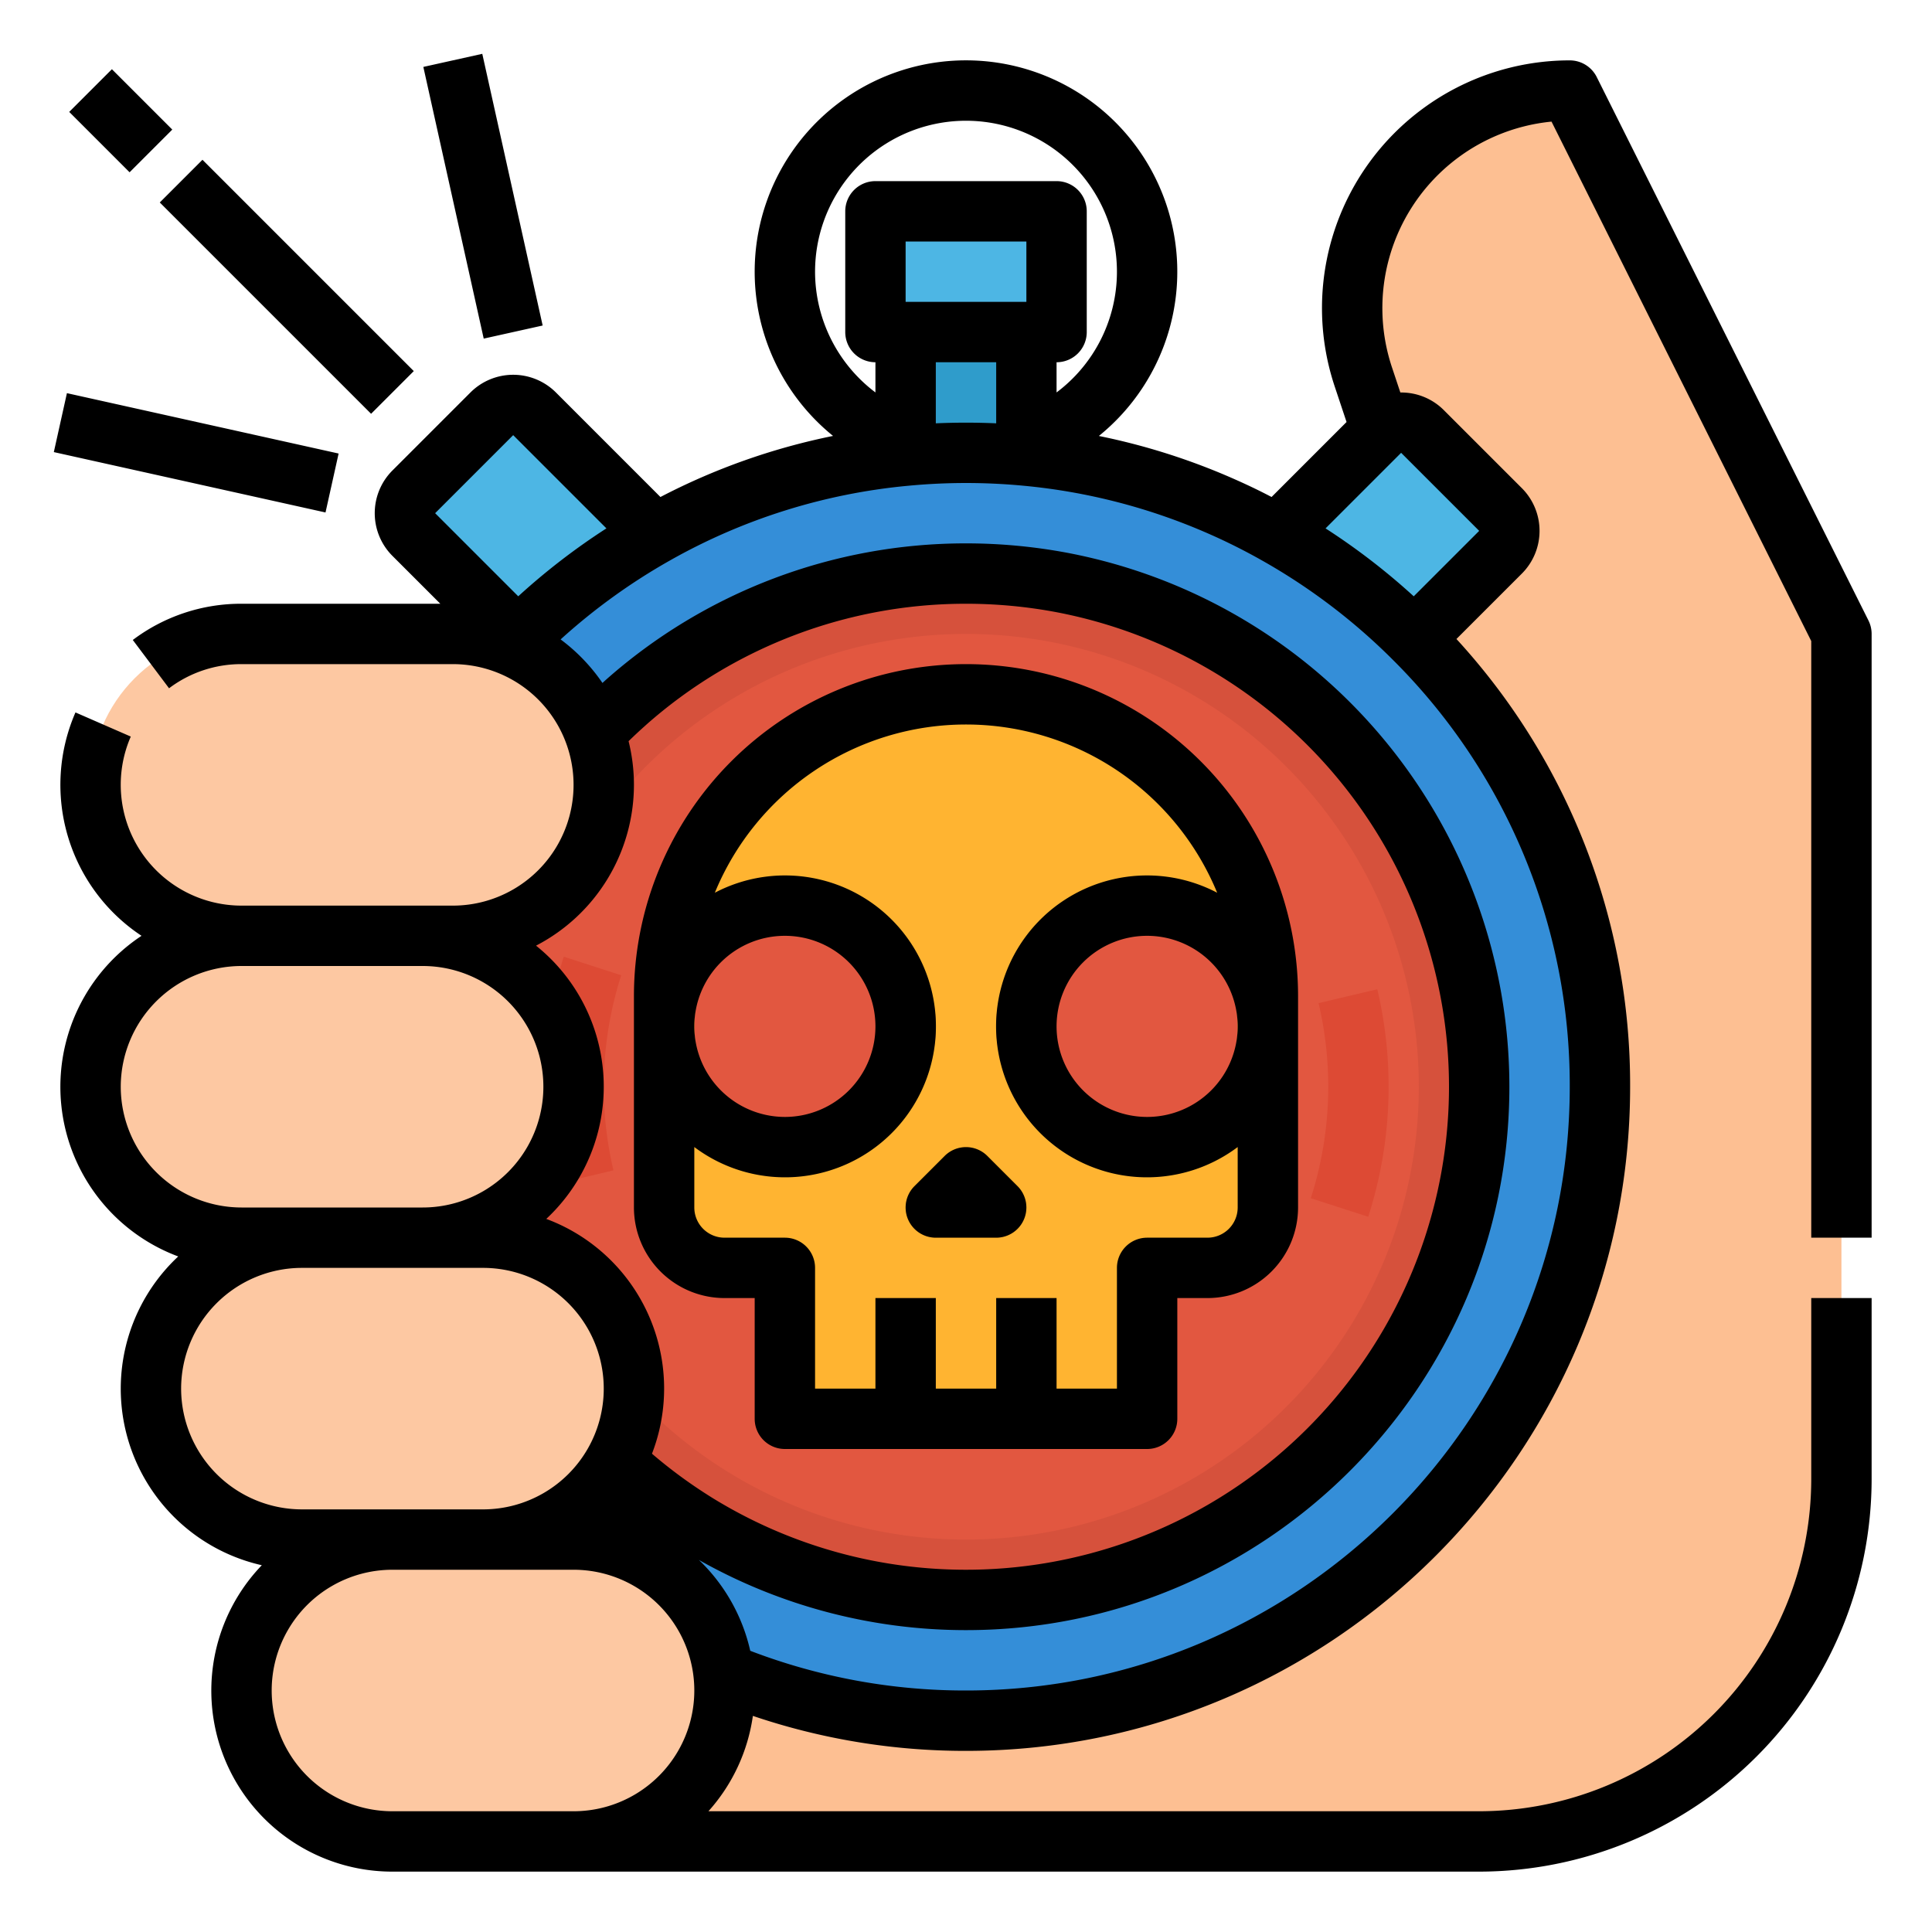 <svg height="512" viewBox="0 0 512 512" width="512" xmlns="http://www.w3.org/2000/svg"><g id="Filled_outline" data-name="Filled outline"><path d="m416 24a57.661 57.661 0 0 0 -54.7 75.9l22.7 68.1h-248v320h256a96 96 0 0 0 96-96v-224z" fill="#fdbf92"/><path d="m240 88h32v56h-32z" fill="#2f9ccb"/><path d="m192 160-50.343-50.343a8 8 0 0 0 -11.314 0l-20.686 20.686a8 8 0 0 0 0 11.314l50.343 50.343z" fill="#4db6e4"/><path d="m315.314 164.686 50.343-50.343a8 8 0 0 1 11.314 0l20.686 20.686a8 8 0 0 1 0 11.314l-50.343 50.343z" fill="#4db6e4"/><circle cx="256" cy="288" fill="#348ed8" r="168"/><circle cx="256" cy="288" fill="#d6513c" r="136"/><circle cx="256" cy="288" fill="#e25740" r="120"/><path d="m232 56h48v32h-48z" fill="#4db6e4"/><path d="m336 264v56a16 16 0 0 1 -16 16h-16v40h-96v-40h-16a16 16 0 0 1 -16-16v-56a80 80 0 0 1 80-80 80 80 0 0 1 80 80z" fill="#ffb431"/><circle cx="296" cy="272" fill="#e25740" r="32"/><circle cx="216" cy="272" fill="#e25740" r="32"/><path d="m269.657 314.343-8-8a8 8 0 0 0 -11.314 0l-8 8a8 8 0 0 0 5.657 13.657h16a8 8 0 0 0 5.657-13.657z" fill="#f4970c"/><path d="m147 313.839a112.714 112.714 0 0 1 2.406-60.3l15.226 4.918a96.716 96.716 0 0 0 -2.061 51.7z" fill="#dd4a34"/><path d="m362.6 322.459-15.226-4.918a96.716 96.716 0 0 0 2.061-51.7l15.565-3.68a112.714 112.714 0 0 1 -2.406 60.3z" fill="#dd4a34"/><g fill="#fdc8a2"><rect height="80" rx="40" width="136" x="24" y="168"/><rect height="80" rx="40" width="128" x="24" y="248"/><rect height="80" rx="40" width="128" x="40" y="328"/><rect height="80" rx="40" width="128" x="64" y="408"/></g><path d="m423.155 20.422a8 8 0 0 0 -7.155-4.422 65.656 65.656 0 0 0 -62.29 86.42l3.139 9.417-19.87 19.871c-1.423-.74-2.854-1.47-4.3-2.17-1.887-.913-3.811-1.8-5.71-2.636a174.2 174.2 0 0 0 -35.757-11.368 56 56 0 1 0 -70.442-.009 173.3 173.3 0 0 0 -45.747 16.187l-27.706-27.712a16.023 16.023 0 0 0 -22.634 0l-20.683 20.683a16 16 0 0 0 0 22.634l12.687 12.683h-52.687a47.6 47.6 0 0 0 -28.809 9.6l9.609 12.8a31.712 31.712 0 0 1 19.2-6.4h56a32 32 0 0 1 0 64h-56a32.02 32.02 0 0 1 -29.341-44.8l-14.659-6.4a48 48 0 0 0 17.507 59.2 47.975 47.975 0 0 0 9.725 84.972 47.955 47.955 0 0 0 22.15 81.83 47.963 47.963 0 0 0 34.618 81.198h288a104.118 104.118 0 0 0 104-104v-48h-16v48a88.1 88.1 0 0 1 -88 88h-204.261a47.842 47.842 0 0 0 11.78-25.272 175.149 175.149 0 0 0 56.481 9.272c97.047 0 176-78.953 176-176a174.692 174.692 0 0 0 -46.027-118.66l17.344-17.34a16.017 16.017 0 0 0 0-22.624l-20.691-20.69a15.935 15.935 0 0 0 -11.519-4.668l-2.218-6.656a49.666 49.666 0 0 1 42.28-65.132l68.831 137.659v158.111h16v-160a7.994 7.994 0 0 0 -.845-3.578zm-207.155 51.578a40 40 0 1 1 64 32v-8a8 8 0 0 0 8-8v-32a8 8 0 0 0 -8-8h-48a8 8 0 0 0 -8 8v32a8 8 0 0 0 8 8v8a40.091 40.091 0 0 1 -16-32zm24 8v-16h32v16zm24 16v16.186c-5.311-.236-10.7-.236-16 0v-16.186zm-126.659 62.026-22.024-22.026 20.683-20.683 24.709 24.708a176.441 176.441 0 0 0 -23.368 18.001zm30.659 49.974a47.909 47.909 0 0 0 -1.421-11.58c1.413-1.376 2.86-2.729 4.336-4.041.08-.07.158-.143.234-.216a127.761 127.761 0 0 1 84.851-32.163 129.2 129.2 0 0 1 24.04 2.25 128.062 128.062 0 0 1 103.96 125.75 128.025 128.025 0 0 1 -193.027 110.271c-1.121-.654-2.22-1.326-3.31-2.024a128.4 128.4 0 0 1 -14.882-11 47.962 47.962 0 0 0 -28.013-62.224 47.906 47.906 0 0 0 -2.714-72.416 48.039 48.039 0 0 0 25.946-42.607zm-136 80a32.036 32.036 0 0 1 32-32h48a32 32 0 0 1 0 64h-48a32.036 32.036 0 0 1 -32-32zm16 80a32.036 32.036 0 0 1 32-32h48a32 32 0 0 1 0 64h-48a32.036 32.036 0 0 1 -32-32zm104 112h-48a32 32 0 0 1 0-64h48a32 32 0 0 1 0 64zm264-192c0 88.224-71.776 160-160 160a159.042 159.042 0 0 1 -57.176-10.524 47.983 47.983 0 0 0 -13.6-24.071 143.85 143.85 0 0 0 70.776 18.595c79.4 0 144-64.6 144-144a144.058 144.058 0 0 0 -116.978-141.469 145.221 145.221 0 0 0 -27.022-2.531 143.74 143.74 0 0 0 -95.463 36.188c-.036.031-.084.077-.122.111-.061.054-.125.111-.185.168s-.093.081-.147.134c-.144.128-.285.26-.428.389a48.414 48.414 0 0 0 -11.088-11.537 160.381 160.381 0 0 1 28.947-20.907 157.983 157.983 0 0 1 63.256-19.823 161.483 161.483 0 0 1 30.48 0 158.549 158.549 0 0 1 49.268 12.817c1.735.764 3.485 1.572 5.188 2.4 2.977 1.445 5.928 2.994 8.785 4.612a160.427 160.427 0 0 1 33.494 25.179c.386.376.762.753 1.149 1.14a158.912 158.912 0 0 1 46.866 113.129zm-44.687-168 20.687 20.683-17.344 17.345a176.484 176.484 0 0 0 -23.371-18zm-179.313 224h8v32a8 8 0 0 0 8 8h96a8 8 0 0 0 8-8v-32h8a24.028 24.028 0 0 0 24-24v-56a88 88 0 0 0 -176 0v56a24.028 24.028 0 0 0 24 24zm-8-40.022a40 40 0 1 0 5.436-67.393 71.981 71.981 0 0 1 133.128 0 40 40 0 1 0 5.436 67.393v16.022a8.009 8.009 0 0 1 -8 8h-16a8 8 0 0 0 -8 8v32h-16v-24h-16v24h-16v-24h-16v24h-16v-32a8 8 0 0 0 -8-8h-16a8.009 8.009 0 0 1 -8-8zm0-31.978a24 24 0 1 1 24 24 24.028 24.028 0 0 1 -24-24zm144 0a24 24 0 1 1 -24-24 24.028 24.028 0 0 1 24 24zm-87.391 51.062a8 8 0 0 1 1.734-8.719l8-8a8 8 0 0 1 11.314 0l8 8a8 8 0 0 1 -5.657 13.657h-16a8 8 0 0 1 -7.391-4.938zm-194.952-288.719-11.314 11.314-16-16 11.314-11.314zm52.686 75.314-56-56 11.314-11.314 56 56zm29.847-19.922-16-72 15.62-3.47 16 72zm-110.455 14.455 72 16-3.47 15.62-72-16z"/></g></svg>